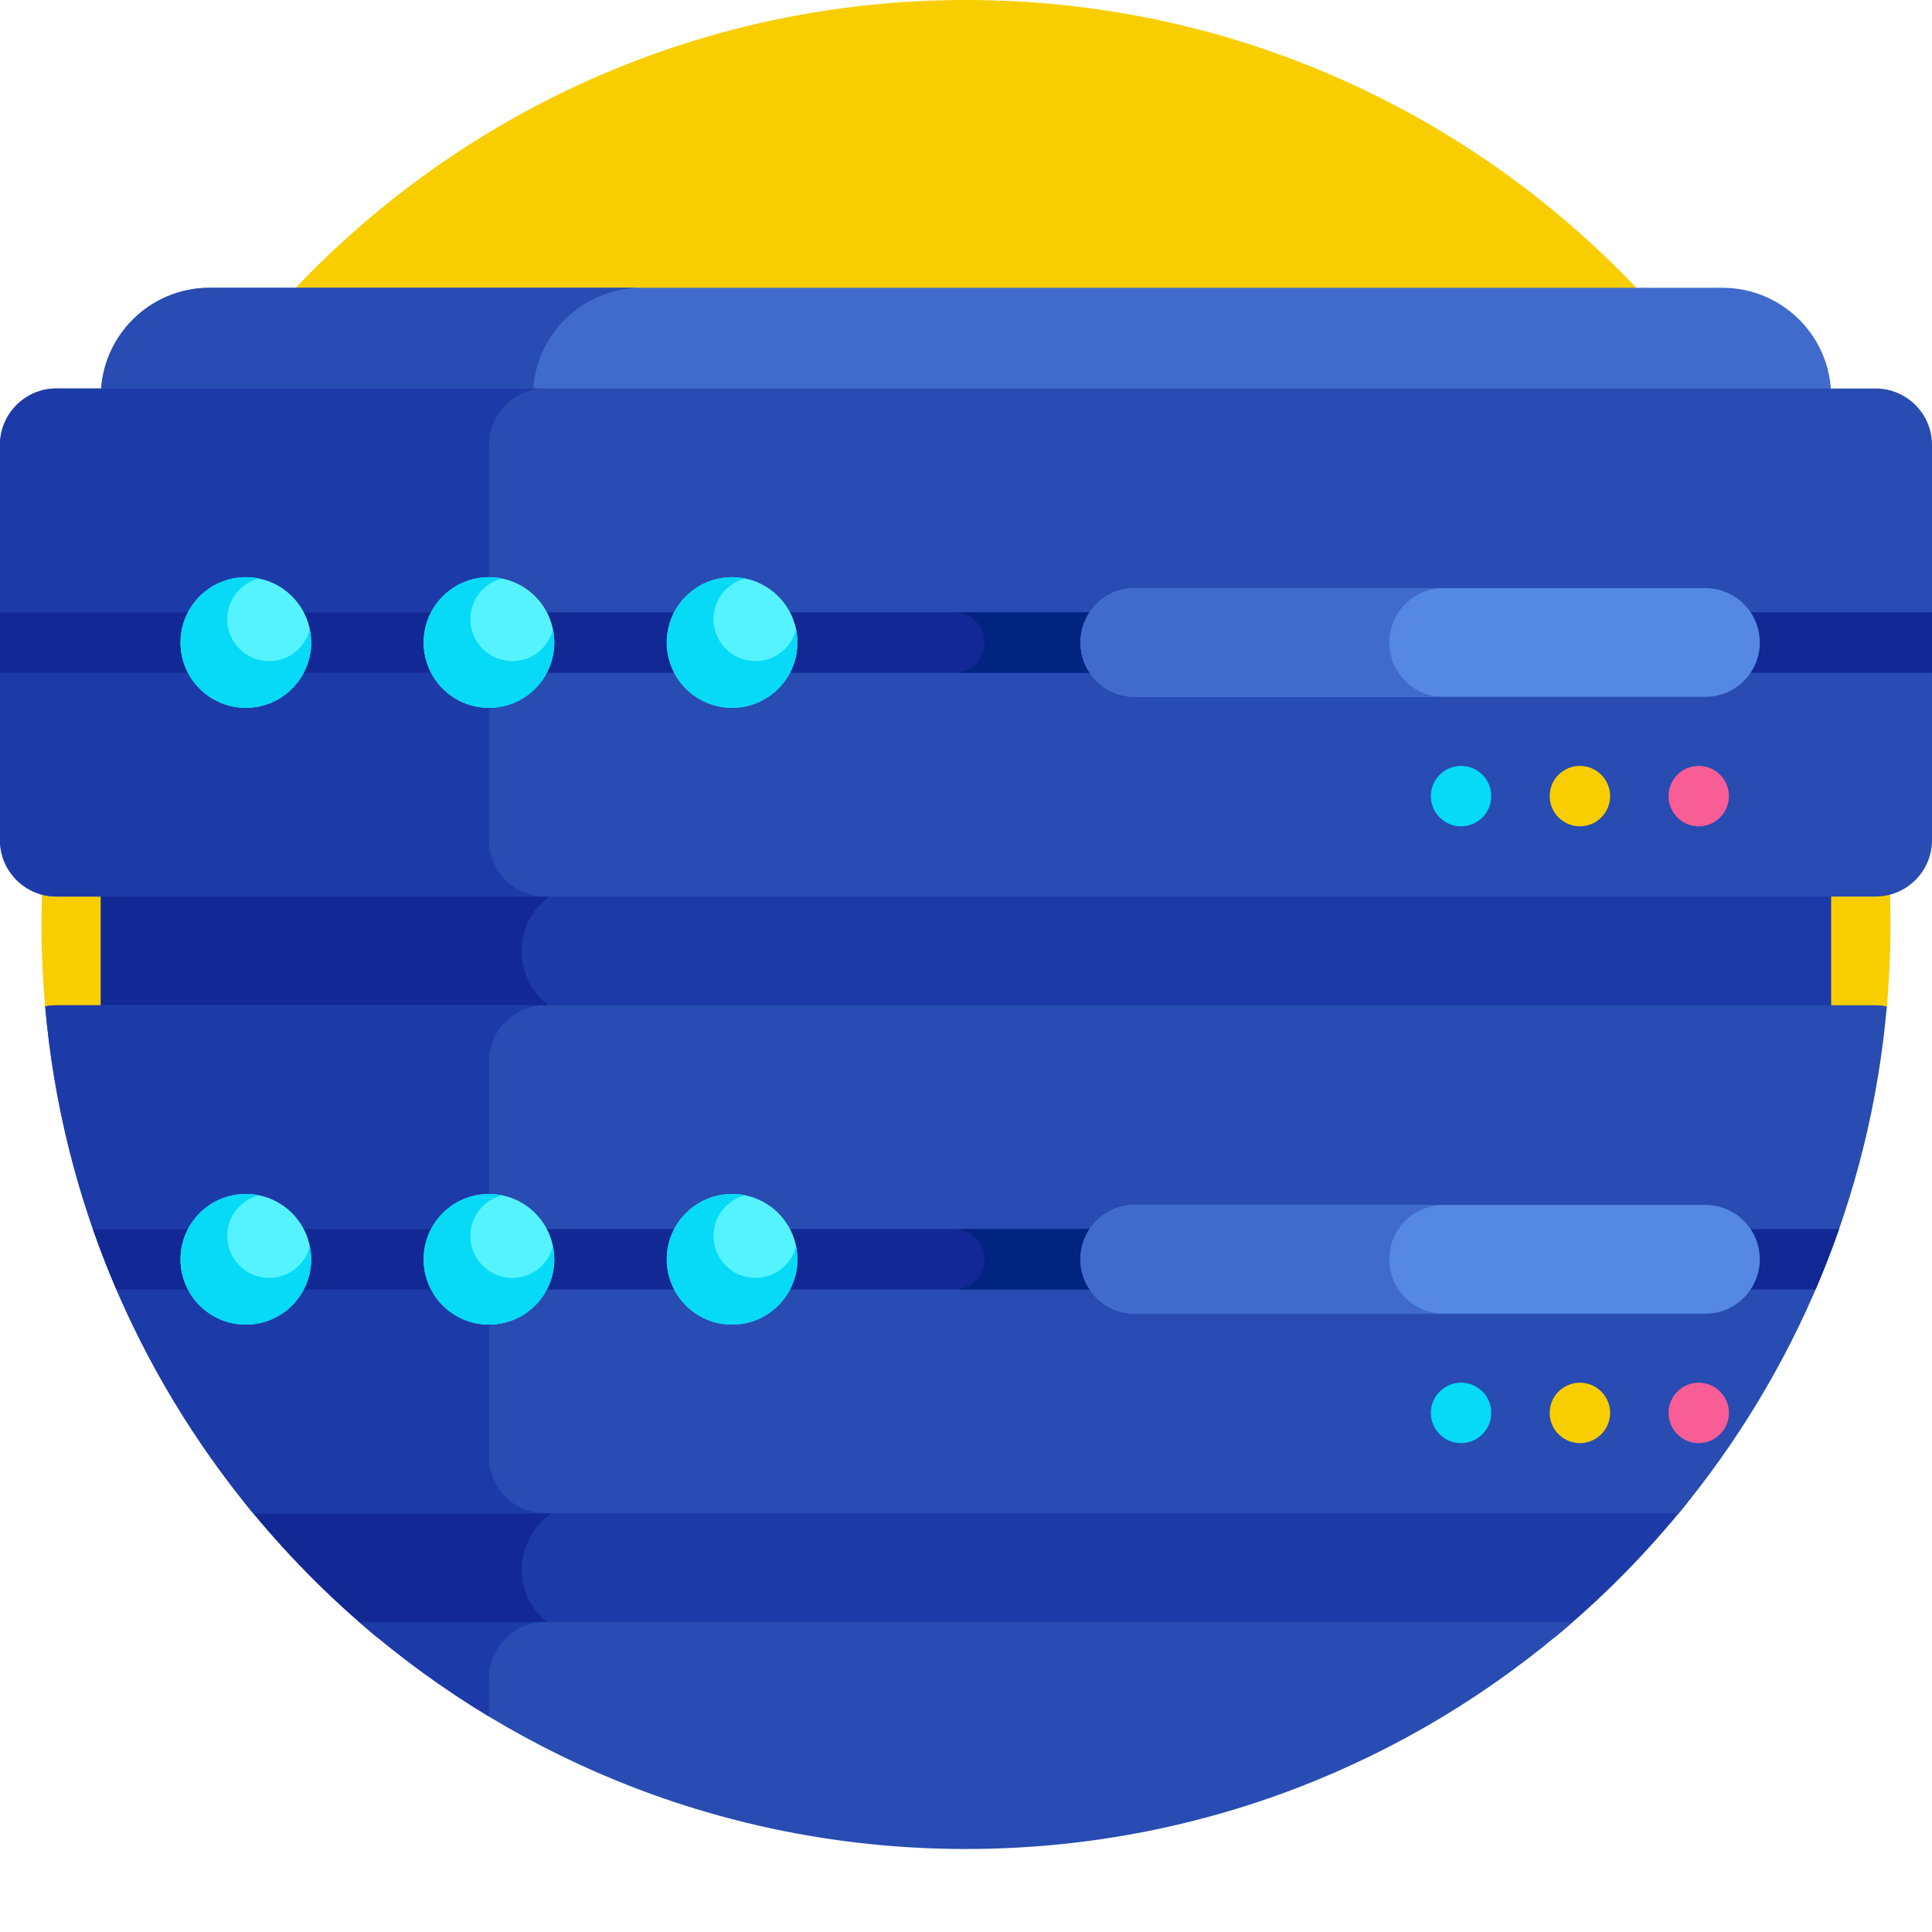 <svg xmlns="http://www.w3.org/2000/svg" version="1.1" xmlns:xlink="http://www.w3.org/1999/xlink" xmlns:svgjs="http://svgjs.com/svgjs" width="512" height="512" x="0" y="0" viewBox="0 0 512.001 512" style="enable-background:new 0 0 512 512" xml:space="preserve" class=""><g><path xmlns="http://www.w3.org/2000/svg" d="m499.883 268.41c.73-7.707 1.117-15.512 1.117-23.41 0-135.309-109.691-245-245-245s-245 109.691-245 245c0 7.898.387 15.703 1.117 23.41zm0 0" fill="#f9ce00" data-original="#f9ce00"></path><path xmlns="http://www.w3.org/2000/svg" d="m26.727 234.164h458.543v35.867h-458.543zm0 0" fill="#1d3ba8" data-original="#1d3ba8"></path><path xmlns="http://www.w3.org/2000/svg" d="m64.742 398.113c10.551 13.156 22.414 25.215 35.418 35.945h311.68c13.004-10.73 24.871-22.789 35.418-35.945zm0 0" fill="#1d3ba8" data-original="#1d3ba8"></path><path xmlns="http://www.w3.org/2000/svg" d="m138.273 252.223v-.25c0-9.836 7.973-17.809 17.809-17.809h-129.355v35.867h129.355c-9.836 0-17.809-7.973-17.809-17.809zm0 0" fill="#122894" data-original="#122894"></path><path xmlns="http://www.w3.org/2000/svg" d="m144.41 429.363c-12.387-10.855-4.777-31.25 11.691-31.25h-91.359c10.551 13.156 22.414 25.215 35.418 35.945h56.324c-4.293 0-8.457-1.539-11.691-4.363-.129-.109-.254-.223-.383-.332zm0 0" fill="#122894" data-original="#122894"></path><path xmlns="http://www.w3.org/2000/svg" d="m485.273 105.086h-458.547c0-15.918 12.906-28.82 28.82-28.82h400.906c15.914 0 28.82 12.906 28.82 28.82zm0 0" fill="#406bcc" data-original="#406bcc"></path><path xmlns="http://www.w3.org/2000/svg" d="m170.047 76.266h-114.5c-15.914 0-28.816 12.906-28.816 28.82h114.5c-.004-15.914 12.902-28.82 28.816-28.82zm0 0" fill="#284cb2" data-original="#284cb2"></path><path xmlns="http://www.w3.org/2000/svg" d="m497.086 237.59h-482.172c-8.203 0-14.914-6.711-14.914-14.914v-104.812c0-8.199 6.711-14.91 14.914-14.91h482.176c8.199 0 14.91 6.711 14.91 14.91v104.812c0 8.203-6.711 14.914-14.914 14.914zm0 0" fill="#284cb2" data-original="#284cb2"></path><path xmlns="http://www.w3.org/2000/svg" d="m129.582 222.676v-104.812c0-8.199 6.711-14.91 14.914-14.91h-129.582c-8.203 0-14.914 6.711-14.914 14.91v104.812c0 8.203 6.711 14.914 14.914 14.914h129.582c-8.203 0-14.914-6.711-14.914-14.914zm0 0" fill="#1d3ba8" data-original="#1d3ba8"></path><path xmlns="http://www.w3.org/2000/svg" d="m0 162.266h512v16.012h-512zm0 0" fill="#122894" data-original="#122894"></path><path xmlns="http://www.w3.org/2000/svg" d="m301.41 162.266h-48.5c4.418 0 8.004 3.582 8.004 8.004s-3.586 8.008-8.004 8.008h48.5c4.418 0 8.004-3.586 8.004-8.008s-3.586-8.004-8.004-8.004zm0 0" fill="#012481" data-original="#012481"></path><path xmlns="http://www.w3.org/2000/svg" d="m450.184 218.984c-4.457 0-8.008-3.609-8.008-8.008 0-5.09 4.715-8.852 9.566-7.844 3.559.672 6.445 3.914 6.445 7.844 0 4.391-3.582 8.008-8.004 8.008zm0 0" fill="#f95d95" data-original="#f95d95"></path><path xmlns="http://www.w3.org/2000/svg" d="m418.695 218.984c-4.367 0-8.008-3.535-8.008-8.008 0-5.207 4.809-8.832 9.566-7.844 3.582.676 6.445 3.91 6.445 7.844 0 4.352-3.539 8.008-8.004 8.008zm0 0" fill="#f9ce00" data-original="#f9ce00"></path><path xmlns="http://www.w3.org/2000/svg" d="m387.207 218.984c-4.574 0-8.02-3.754-8.02-8.008 0-5.047 4.699-8.859 9.578-7.844 3.527.664 6.434 3.844 6.434 7.844 0 4.496-3.664 8.008-7.992 8.008zm0 0" fill="#06daf7" data-original="#06daf7"></path><path xmlns="http://www.w3.org/2000/svg" d="m211.324 170.27c0 9.559-7.75 17.309-17.309 17.309-9.562 0-17.312-7.75-17.312-17.309 0-9.559 7.75-17.309 17.312-17.309 9.559 0 17.309 7.75 17.309 17.309zm0 0" fill="#55f3ff" data-original="#55f3ff"></path><path xmlns="http://www.w3.org/2000/svg" d="m200.203 175.203c-6.145 0-11.121-4.98-11.121-11.121 0-5.203 3.574-9.555 8.402-10.773-1.121-.227-2.281-.348-3.469-.348-9.562 0-17.312 7.75-17.312 17.309 0 9.562 7.75 17.309 17.312 17.309 9.559 0 17.309-7.746 17.309-17.309 0-1.188-.121-2.348-.352-3.469-1.215 4.824-5.57 8.402-10.77 8.402zm0 0" fill="#06daf7" data-original="#06daf7"></path><path xmlns="http://www.w3.org/2000/svg" d="m451.949 155.859c-15.445 0-140.945 0-151.207 0-7.957 0-14.406 6.453-14.406 14.41s6.449 14.41 14.406 14.41h151.207c7.961 0 14.41-6.449 14.41-14.41 0-7.957-6.449-14.41-14.41-14.41zm0 0" fill="#5488e2" data-original="#5488e2"></path><path xmlns="http://www.w3.org/2000/svg" d="m11.969 266.707c4.461 50.816 24.418 97.188 55.145 134.34h377.773c30.727-37.152 50.684-83.523 55.148-134.34-.953-.195-1.938-.297-2.945-.297h-482.176c-1.008 0-1.992.102-2.945.297zm0 0" fill="#284cb2" data-original="#284cb2"></path><path xmlns="http://www.w3.org/2000/svg" d="m144.496 266.41h-129.582c-1.008 0-1.992.102-2.945.297 4.461 50.816 24.422 97.188 55.145 134.34h77.383c-8.203 0-14.914-6.711-14.914-14.914v-104.812c0-8.199 6.711-14.91 14.914-14.91zm0 0" fill="#1d3ba8" data-original="#1d3ba8"></path><path xmlns="http://www.w3.org/2000/svg" d="m30.852 341.734h450.301c2.254-5.246 4.328-10.586 6.223-16.012h-462.75c1.895 5.426 3.969 10.766 6.227 16.012zm0 0" fill="#122894" data-original="#122894"></path><path xmlns="http://www.w3.org/2000/svg" d="m301.41 325.723h-48.5c4.418 0 8.004 3.582 8.004 8.004 0 4.422-3.586 8.008-8.004 8.008h48.5c4.418 0 8.004-3.586 8.004-8.008 0-4.422-3.586-8.004-8.004-8.004zm0 0" fill="#012481" data-original="#012481"></path><path xmlns="http://www.w3.org/2000/svg" d="m450.184 382.441c-4.457 0-8.008-3.609-8.008-8.008 0-5.094 4.715-8.855 9.566-7.844 3.559.672 6.445 3.914 6.445 7.844 0 4.391-3.582 8.008-8.004 8.008zm0 0" fill="#f95d95" data-original="#f95d95"></path><path xmlns="http://www.w3.org/2000/svg" d="m418.695 382.441c-4.367 0-8.008-3.539-8.008-8.008 0-5.207 4.809-8.836 9.566-7.844 3.582.676 6.445 3.91 6.445 7.844 0 4.352-3.539 8.008-8.004 8.008zm0 0" fill="#f9ce00" data-original="#f9ce00"></path><path xmlns="http://www.w3.org/2000/svg" d="m387.207 382.441c-4.574 0-8.02-3.754-8.02-8.008 0-5.047 4.699-8.859 9.578-7.844 3.527.664 6.434 3.84 6.434 7.844 0 4.496-3.664 8.008-7.992 8.008zm0 0" fill="#06daf7" data-original="#06daf7"></path><path xmlns="http://www.w3.org/2000/svg" d="m451.949 319.316c-15.445 0-140.945 0-151.207 0-7.957 0-14.406 6.449-14.406 14.41 0 7.957 6.449 14.41 14.406 14.41h151.207c7.961 0 14.41-6.453 14.41-14.41 0-7.961-6.449-14.41-14.41-14.41zm0 0" fill="#5488e2" data-original="#5488e2"></path><path xmlns="http://www.w3.org/2000/svg" d="m368.176 170.27c0-7.957 6.449-14.41 14.41-14.41-37.238 0-76.309 0-81.844 0-7.957 0-14.406 6.453-14.406 14.41 0 7.961 6.449 14.41 14.406 14.41h81.844c-7.961 0-14.41-6.453-14.41-14.41zm0 0" fill="#406bcc" data-original="#406bcc"></path><path xmlns="http://www.w3.org/2000/svg" d="m368.176 333.727c0-7.957 6.449-14.41 14.41-14.41-37.238 0-76.309 0-81.844 0-7.957 0-14.406 6.449-14.406 14.41 0 7.957 6.449 14.41 14.406 14.41h81.844c-7.961 0-14.41-6.453-14.41-14.41zm0 0" fill="#406bcc" data-original="#406bcc"></path><path xmlns="http://www.w3.org/2000/svg" d="m95.223 429.863c43.027 37.457 99.25 60.141 160.777 60.141s117.75-22.684 160.777-60.141zm0 0" fill="#284cb2" data-original="#284cb2"></path><path xmlns="http://www.w3.org/2000/svg" d="m129.582 454.902v-10.125c0-8.203 6.711-14.914 14.914-14.914h-49.273c10.68 9.297 22.172 17.684 34.359 25.039zm0 0" fill="#1d3ba8" data-original="#1d3ba8"></path><path xmlns="http://www.w3.org/2000/svg" d="m146.891 170.27c0 9.559-7.75 17.309-17.309 17.309-9.559 0-17.309-7.75-17.309-17.309 0-9.559 7.75-17.309 17.309-17.309 9.559 0 17.309 7.75 17.309 17.309zm0 0" fill="#55f3ff" data-original="#55f3ff"></path><path xmlns="http://www.w3.org/2000/svg" d="m135.77 175.203c-6.141 0-11.121-4.98-11.121-11.121 0-5.203 3.578-9.555 8.402-10.773-1.121-.227-2.281-.348-3.469-.348-9.559 0-17.309 7.75-17.309 17.309 0 9.562 7.75 17.309 17.309 17.309 9.559 0 17.309-7.746 17.309-17.309 0-1.188-.121-2.348-.348-3.469-1.215 4.824-5.57 8.402-10.773 8.402zm0 0" fill="#06daf7" data-original="#06daf7"></path><path xmlns="http://www.w3.org/2000/svg" d="m82.461 170.27c0 9.559-7.75 17.309-17.312 17.309-9.559 0-17.309-7.75-17.309-17.309 0-9.559 7.75-17.309 17.309-17.309 9.562 0 17.312 7.75 17.312 17.309zm0 0" fill="#55f3ff" data-original="#55f3ff"></path><path xmlns="http://www.w3.org/2000/svg" d="m71.34 175.203c-6.145 0-11.121-4.98-11.121-11.121 0-5.203 3.574-9.555 8.398-10.773-1.121-.227-2.277-.348-3.469-.348-9.559 0-17.309 7.75-17.309 17.309 0 9.562 7.75 17.309 17.309 17.309 9.562 0 17.312-7.746 17.312-17.309 0-1.188-.121-2.348-.352-3.469-1.215 4.824-5.57 8.402-10.77 8.402zm0 0" fill="#06daf7" data-original="#06daf7"></path><path xmlns="http://www.w3.org/2000/svg" d="m211.324 333.727c0 9.559-7.75 17.309-17.309 17.309-9.562 0-17.312-7.75-17.312-17.309 0-9.559 7.75-17.309 17.312-17.309 9.559 0 17.309 7.75 17.309 17.309zm0 0" fill="#55f3ff" data-original="#55f3ff"></path><path xmlns="http://www.w3.org/2000/svg" d="m200.203 338.66c-6.145 0-11.121-4.98-11.121-11.121 0-5.203 3.574-9.559 8.402-10.773-1.121-.227-2.281-.348-3.469-.348-9.562 0-17.312 7.75-17.312 17.309 0 9.559 7.75 17.309 17.312 17.309 9.559 0 17.309-7.75 17.309-17.309 0-1.188-.121-2.348-.352-3.469-1.215 4.824-5.57 8.402-10.77 8.402zm0 0" fill="#06daf7" data-original="#06daf7"></path><path xmlns="http://www.w3.org/2000/svg" d="m146.891 333.727c0 9.559-7.75 17.309-17.309 17.309-9.559 0-17.309-7.75-17.309-17.309 0-9.559 7.75-17.309 17.309-17.309 9.559 0 17.309 7.75 17.309 17.309zm0 0" fill="#55f3ff" data-original="#55f3ff"></path><path xmlns="http://www.w3.org/2000/svg" d="m135.77 338.66c-6.141 0-11.121-4.98-11.121-11.121 0-5.203 3.578-9.559 8.402-10.773-1.121-.227-2.281-.348-3.469-.348-9.559 0-17.309 7.75-17.309 17.309 0 9.559 7.75 17.309 17.309 17.309 9.559 0 17.309-7.75 17.309-17.309 0-1.188-.121-2.348-.348-3.469-1.215 4.824-5.57 8.402-10.773 8.402zm0 0" fill="#06daf7" data-original="#06daf7"></path><path xmlns="http://www.w3.org/2000/svg" d="m82.461 333.727c0 9.559-7.75 17.309-17.312 17.309-9.559 0-17.309-7.75-17.309-17.309 0-9.559 7.75-17.309 17.309-17.309 9.562 0 17.312 7.75 17.312 17.309zm0 0" fill="#55f3ff" data-original="#55f3ff"></path><path xmlns="http://www.w3.org/2000/svg" d="m71.34 338.66c-6.145 0-11.121-4.98-11.121-11.121 0-5.203 3.574-9.559 8.398-10.773-1.121-.227-2.277-.348-3.469-.348-9.559 0-17.309 7.75-17.309 17.309 0 9.559 7.75 17.309 17.309 17.309 9.562 0 17.312-7.75 17.312-17.309 0-1.188-.121-2.348-.352-3.469-1.215 4.824-5.57 8.402-10.77 8.402zm0 0" fill="#06daf7" data-original="#06daf7"></path></g></svg>